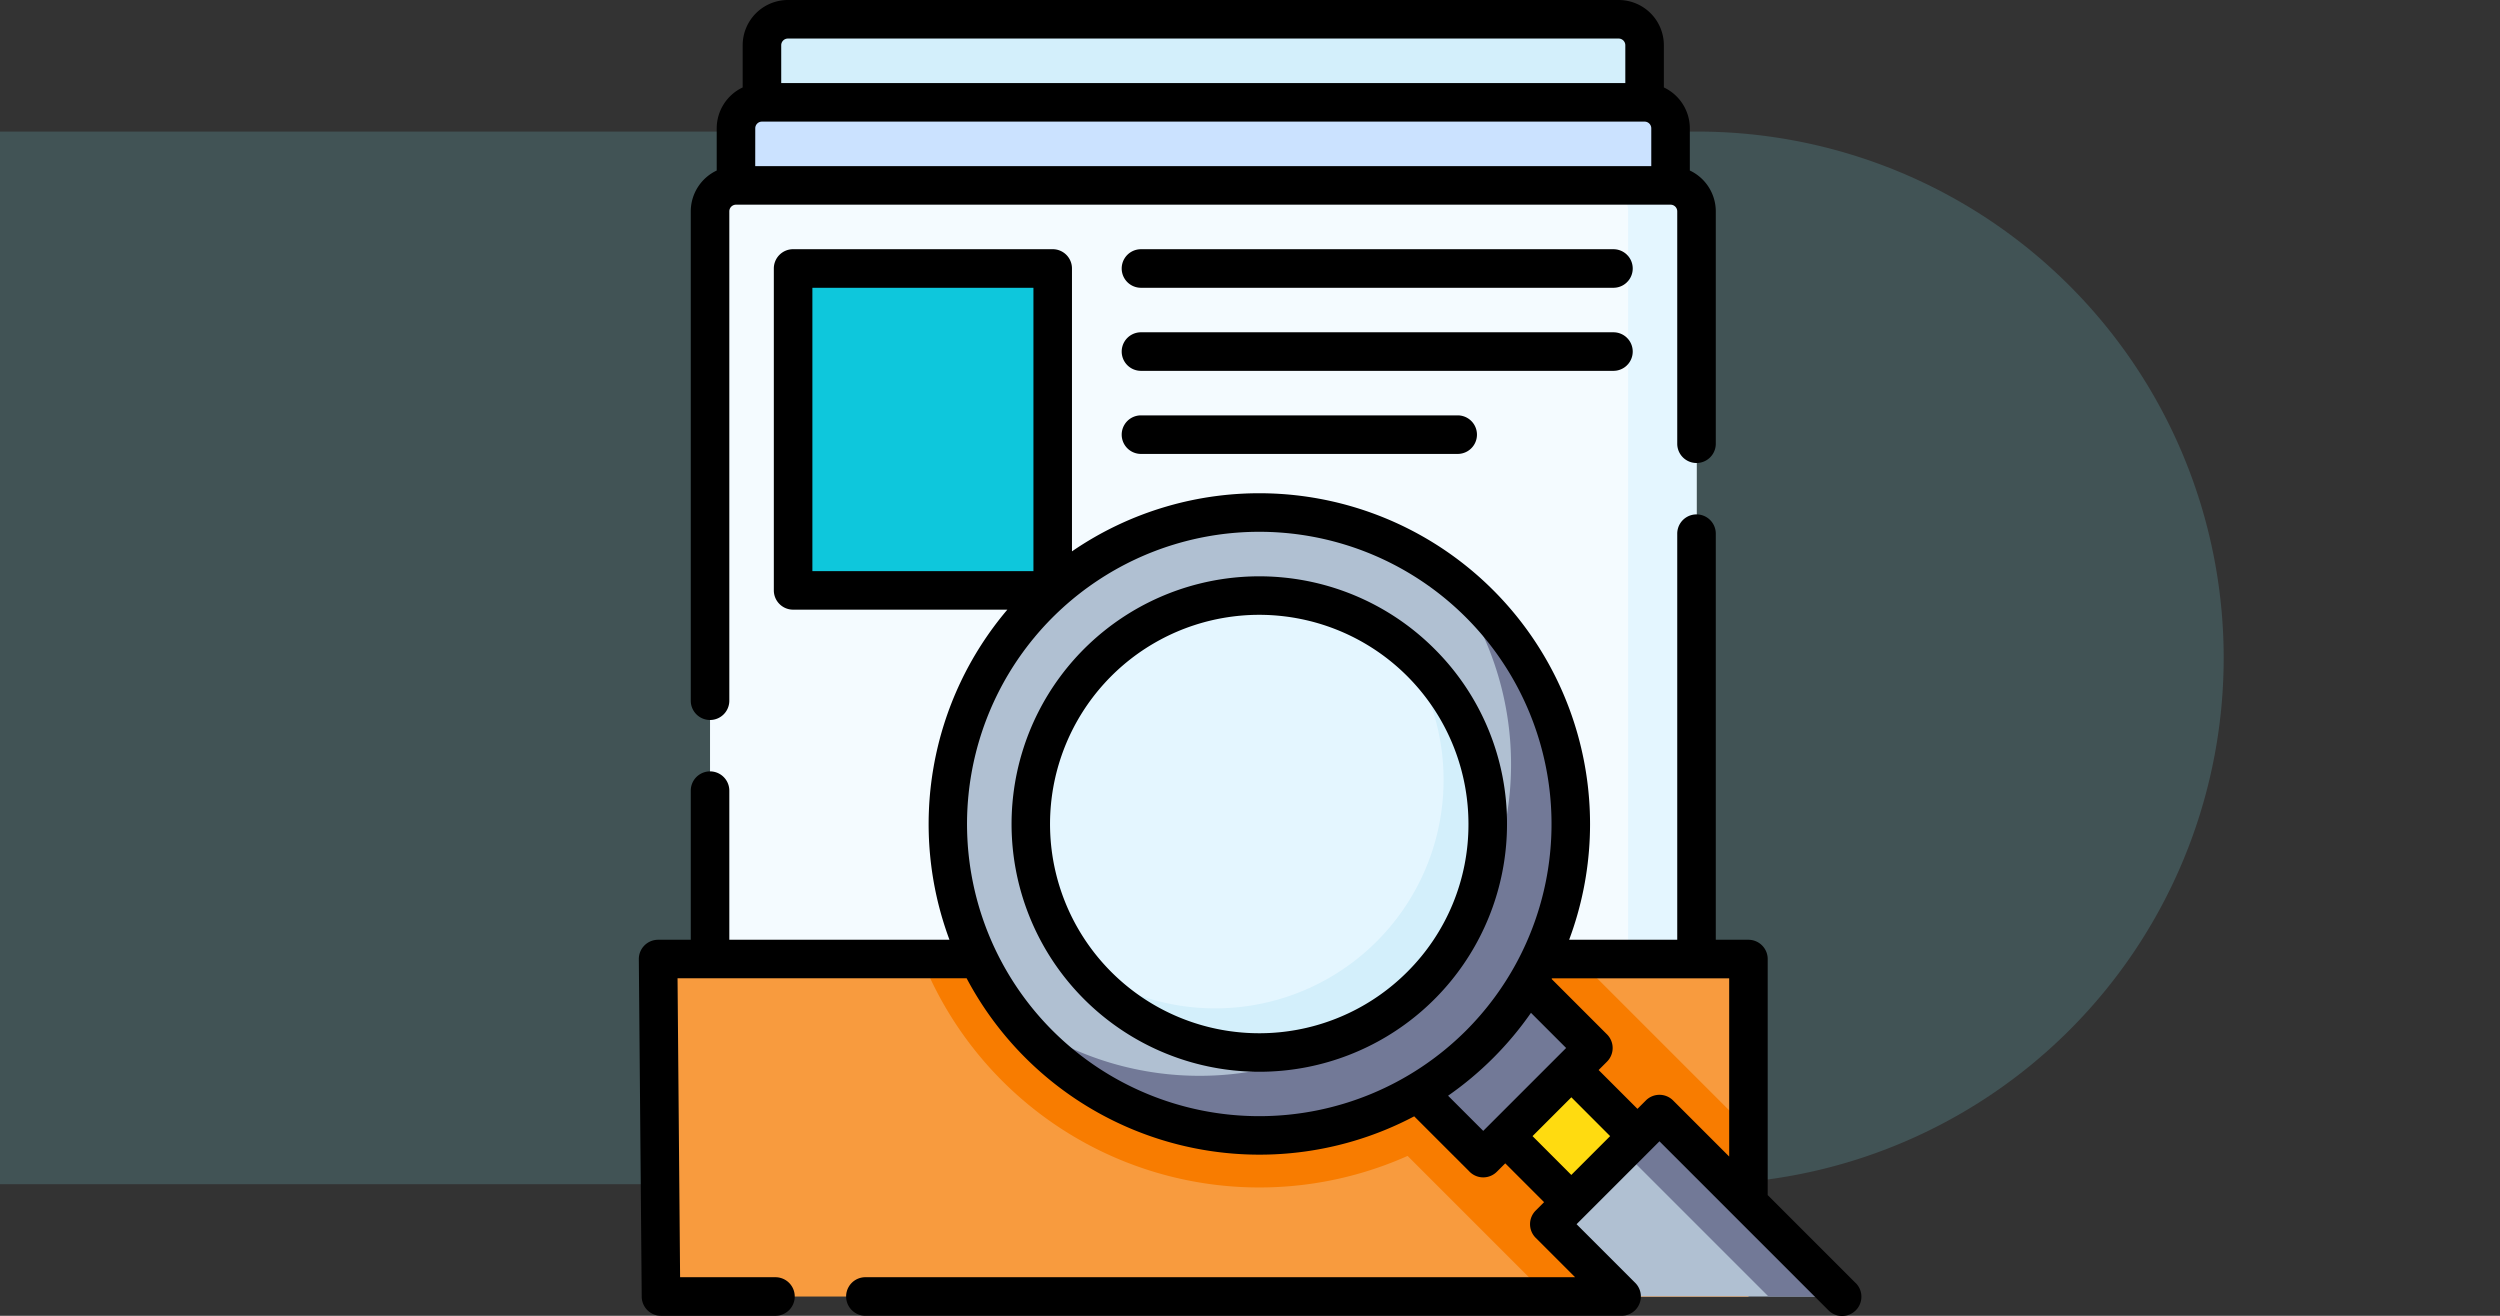 <svg xmlns="http://www.w3.org/2000/svg" width="190" height="100" viewBox="0 0 190 100">
  <rect x="0" y="0" width="190" height="100" fill="#333333" stroke="none"/>
  <g id="Grupo_121042" data-name="Grupo 121042" transform="translate(-2507 11296)">
    <g id="Grupo_121041" data-name="Grupo 121041" transform="translate(2327 -11700)">
      <rect id="Rectángulo_33803" data-name="Rectángulo 33803" width="190" height="100" transform="translate(180 404)" fill="none"/>
      <path id="Trazado_113613" data-name="Trazado 113613" d="M-22,0H107a40,40,0,0,1,0,80H-22Z" transform="translate(202 414)" fill="rgba(121,210,220,0.2)"/>
      <g id="archivo" transform="translate(210.37 404)">
        <g id="Grupo_120353" data-name="Grupo 120353" transform="translate(27.538 1.465)">
          <path id="Trazado_158247" data-name="Trazado 158247" d="M133.172,13.813H66.091V9.473A1.973,1.973,0,0,1,68.064,7.5H131.2a1.973,1.973,0,0,1,1.973,1.973v4.34Z" transform="translate(-66.091 -7.5)" fill="#d3effb"/>
        </g>
        <g id="Grupo_120354" data-name="Grupo 120354" transform="translate(25.565 7.778)">
          <path id="Trazado_158248" data-name="Trazado 158248" d="M127.016,46.138H55.989V41.8a1.973,1.973,0,0,1,1.973-1.973h67.081a1.973,1.973,0,0,1,1.973,1.973Z" transform="translate(-55.989 -39.825)" fill="#cbe2ff"/>
        </g>
        <g id="Grupo_120355" data-name="Grupo 120355" transform="translate(19.646 72.886)">
          <path id="Trazado_158249" data-name="Trazado 158249" d="M108.549,398.828H25.9l-.218-25.649h82.865Z" transform="translate(-25.684 -373.179)" fill="#f89b3e"/>
        </g>
        <g id="Grupo_120356" data-name="Grupo 120356" transform="translate(39.691 72.886)">
          <path id="Trazado_158250" data-name="Trazado 158250" d="M191.136,386.144l-11.95-11.95q.226-.5.43-1.015h-51.3a27.636,27.636,0,0,0,36.916,14.964l10.684,10.684h15.219V386.144Z" transform="translate(-128.316 -373.179)" fill="#f87c00"/>
        </g>
        <g id="Grupo_120357" data-name="Grupo 120357" transform="translate(23.592 14.092)">
          <path id="Trazado_158251" data-name="Trazado 158251" d="M120.86,130.945H45.887V74.123A1.973,1.973,0,0,1,47.86,72.15h71.027a1.973,1.973,0,0,1,1.973,1.973v56.822Z" transform="translate(-45.887 -72.15)" fill="#f4fbff"/>
        </g>
        <g id="Grupo_120358" data-name="Grupo 120358" transform="translate(29.906 20.405)">
          <path id="Trazado_158252" data-name="Trazado 158252" d="M0,0H24.465V19.73H0Z" transform="translate(19.73 0) rotate(90)" fill="#0ec7dc"/>
        </g>
        <g id="Grupo_120359" data-name="Grupo 120359" transform="translate(91.392 14.092)">
          <path id="Trazado_158253" data-name="Trazado 158253" d="M398.223,72.15h-5.2A1.973,1.973,0,0,1,395,74.123v56.822h5.2V74.123a1.973,1.973,0,0,0-1.973-1.973Z" transform="translate(-393.023 -72.15)" fill="#e4f6ff"/>
        </g>
        <g id="Grupo_120368" data-name="Grupo 120368" transform="translate(41.66 38.952)">
          <g id="Grupo_120360" data-name="Grupo 120360" transform="translate(35.658 35.673)">
            <path id="Trazado_158254" data-name="Trazado 158254" d="M0,0H11.838V7.1H0Z" transform="translate(0 8.369) rotate(-45)" fill="#727997"/>
          </g>
          <g id="Grupo_120361" data-name="Grupo 120361" transform="translate(42.353 42.37)">
            <path id="Trazado_158255" data-name="Trazado 158255" d="M0,0H7.1V7.1H0Z" transform="translate(0 5.022) rotate(-45)" fill="#ffdb10"/>
          </g>
          <g id="Grupo_120362" data-name="Grupo 120362" transform="translate(45.718 45.718)">
            <path id="Trazado_158256" data-name="Trazado 158256" d="M394.707,447.376H377.966l-5.494-5.494,8.37-8.371Z" transform="translate(-372.472 -433.511)" fill="#b0c0d2"/>
          </g>
          <g id="Grupo_120363" data-name="Grupo 120363" transform="translate(51.299 45.718)">
            <path id="Trazado_158257" data-name="Trazado 158257" d="M403.834,433.511l-2.79,2.79,11.075,11.075h5.58Z" transform="translate(-401.044 -433.511)" fill="#727997"/>
          </g>
          <g id="Grupo_120364" data-name="Grupo 120364">
            <circle id="Elipse_5900" data-name="Elipse 5900" cx="23.676" cy="23.676" r="23.676" fill="#b0c0d2"/>
          </g>
          <g id="Grupo_120365" data-name="Grupo 120365" transform="translate(4.82 4.82)">
            <path id="Trazado_158258" data-name="Trazado 158258" d="M196.245,224.113a23.676,23.676,0,0,1-33.173,33.173,23.676,23.676,0,1,0,33.173-33.173Z" transform="translate(-163.072 -224.113)" fill="#727997"/>
          </g>
          <g id="Grupo_120366" data-name="Grupo 120366" transform="translate(6.314 6.314)">
            <circle id="Elipse_5901" data-name="Elipse 5901" cx="17.362" cy="17.362" r="17.362" fill="#e4f6ff"/>
          </g>
          <g id="Grupo_120367" data-name="Grupo 120367" transform="translate(9.837 9.837)">
            <path id="Trazado_158259" data-name="Trazado 158259" d="M213.083,249.8a17.362,17.362,0,0,1-24.323,24.323A17.362,17.362,0,1,0,213.083,249.8Z" transform="translate(-188.76 -249.798)" fill="#d3effb"/>
          </g>
        </g>
        <g id="Grupo_120369" data-name="Grupo 120369" transform="translate(18.181 0)">
          <path id="Trazado_158260" data-name="Trazado 158260" d="M39.855,54.719a1.465,1.465,0,0,0,1.465-1.465V16.064a.509.509,0,0,1,.507-.508h71.028a.508.508,0,0,1,.507.508V33.723a1.465,1.465,0,1,0,2.93,0V16.064a3.439,3.439,0,0,0-1.973-3.105V9.751a3.439,3.439,0,0,0-1.973-3.105V3.438A3.441,3.441,0,0,0,108.908,0H45.773a3.442,3.442,0,0,0-3.438,3.438V6.646a3.439,3.439,0,0,0-1.973,3.105V12.96a3.438,3.438,0,0,0-1.972,3.1V53.254A1.465,1.465,0,0,0,39.855,54.719ZM43.292,9.751a.509.509,0,0,1,.508-.508h67.081a.509.509,0,0,1,.508.508v2.876h-68.1Zm1.973-6.313a.509.509,0,0,1,.508-.508h63.135a.509.509,0,0,1,.508.508V6.314H45.265Z" transform="translate(-34.443 0)"/>
          <path id="Trazado_158261" data-name="Trazado 158261" d="M195.36,229.773a18.827,18.827,0,1,0,5.514,13.313A18.7,18.7,0,0,0,195.36,229.773Zm-2.072,24.554a15.9,15.9,0,1,1,4.656-11.241A15.794,15.794,0,0,1,193.288,254.327Z" transform="translate(-134.892 -180.458)"/>
          <path id="Trazado_158262" data-name="Trazado 158262" d="M110.649,175.535l-6.674-6.674V150.922a1.465,1.465,0,0,0-1.465-1.465h-2.48V118.594a1.465,1.465,0,1,0-2.93,0v30.863H88.885A25.14,25.14,0,0,0,51.1,119.939v-21.5a1.465,1.465,0,0,0-1.465-1.465H29.906a1.465,1.465,0,0,0-1.465,1.465v24.465a1.465,1.465,0,0,0,1.465,1.465H46.189a25.192,25.192,0,0,0-4.4,25.087H25.058V138.125a1.465,1.465,0,1,0-2.93,0v11.332H19.646a1.465,1.465,0,0,0-1.465,1.477l.219,25.648a1.465,1.465,0,0,0,1.465,1.452h8.7a1.465,1.465,0,0,0,0-2.93H21.317l-.194-22.719H43.094a25.181,25.181,0,0,0,34.015,10.491l4.211,4.211a1.465,1.465,0,0,0,2.071,0l.638-.638L86.98,169.4l-.638.638a1.465,1.465,0,0,0,0,2.071l2.994,2.994H35.4a1.465,1.465,0,0,0,0,2.93H92.875a1.465,1.465,0,0,0,1.033-2.5l-4.459-4.459,6.3-6.3,12.829,12.829a1.465,1.465,0,1,0,2.071-2.072ZM31.371,99.906h16.8v21.535h-16.8ZM49.63,156.368a22.211,22.211,0,1,1,31.411,0A22.236,22.236,0,0,1,49.63,156.368Zm30.054,4.942a25.3,25.3,0,0,0,6.3-6.3l2.672,2.672-6.3,6.3Zm6.418,3.07,2.951-2.951L92,164.38l-2.951,2.951Zm8.612-2.71-.638.638-2.951-2.951.638-.638a1.465,1.465,0,0,0,0-2.071l-4.211-4.211.027-.049h13.469v13.544l-4.262-4.262a1.465,1.465,0,0,0-2.072,0Z" transform="translate(-18.181 -78.035)"/>
          <path id="Trazado_158263" data-name="Trazado 158263" d="M243.447,96.976H207.539a1.465,1.465,0,1,0,0,2.93h35.908a1.465,1.465,0,1,0,0-2.93Z" transform="translate(-169.376 -78.035)"/>
          <path id="Trazado_158264" data-name="Trazado 158264" d="M244.912,130.766a1.465,1.465,0,0,0-1.465-1.465H207.539a1.465,1.465,0,0,0,0,2.93h35.908A1.465,1.465,0,0,0,244.912,130.766Z" transform="translate(-169.376 -104.047)"/>
          <path id="Trazado_158265" data-name="Trazado 158265" d="M207.54,161.626a1.465,1.465,0,0,0,0,2.93h24.07a1.465,1.465,0,0,0,0-2.93Z" transform="translate(-169.377 -130.058)"/>
        </g>
      </g>
    </g>
  </g>
</svg>
